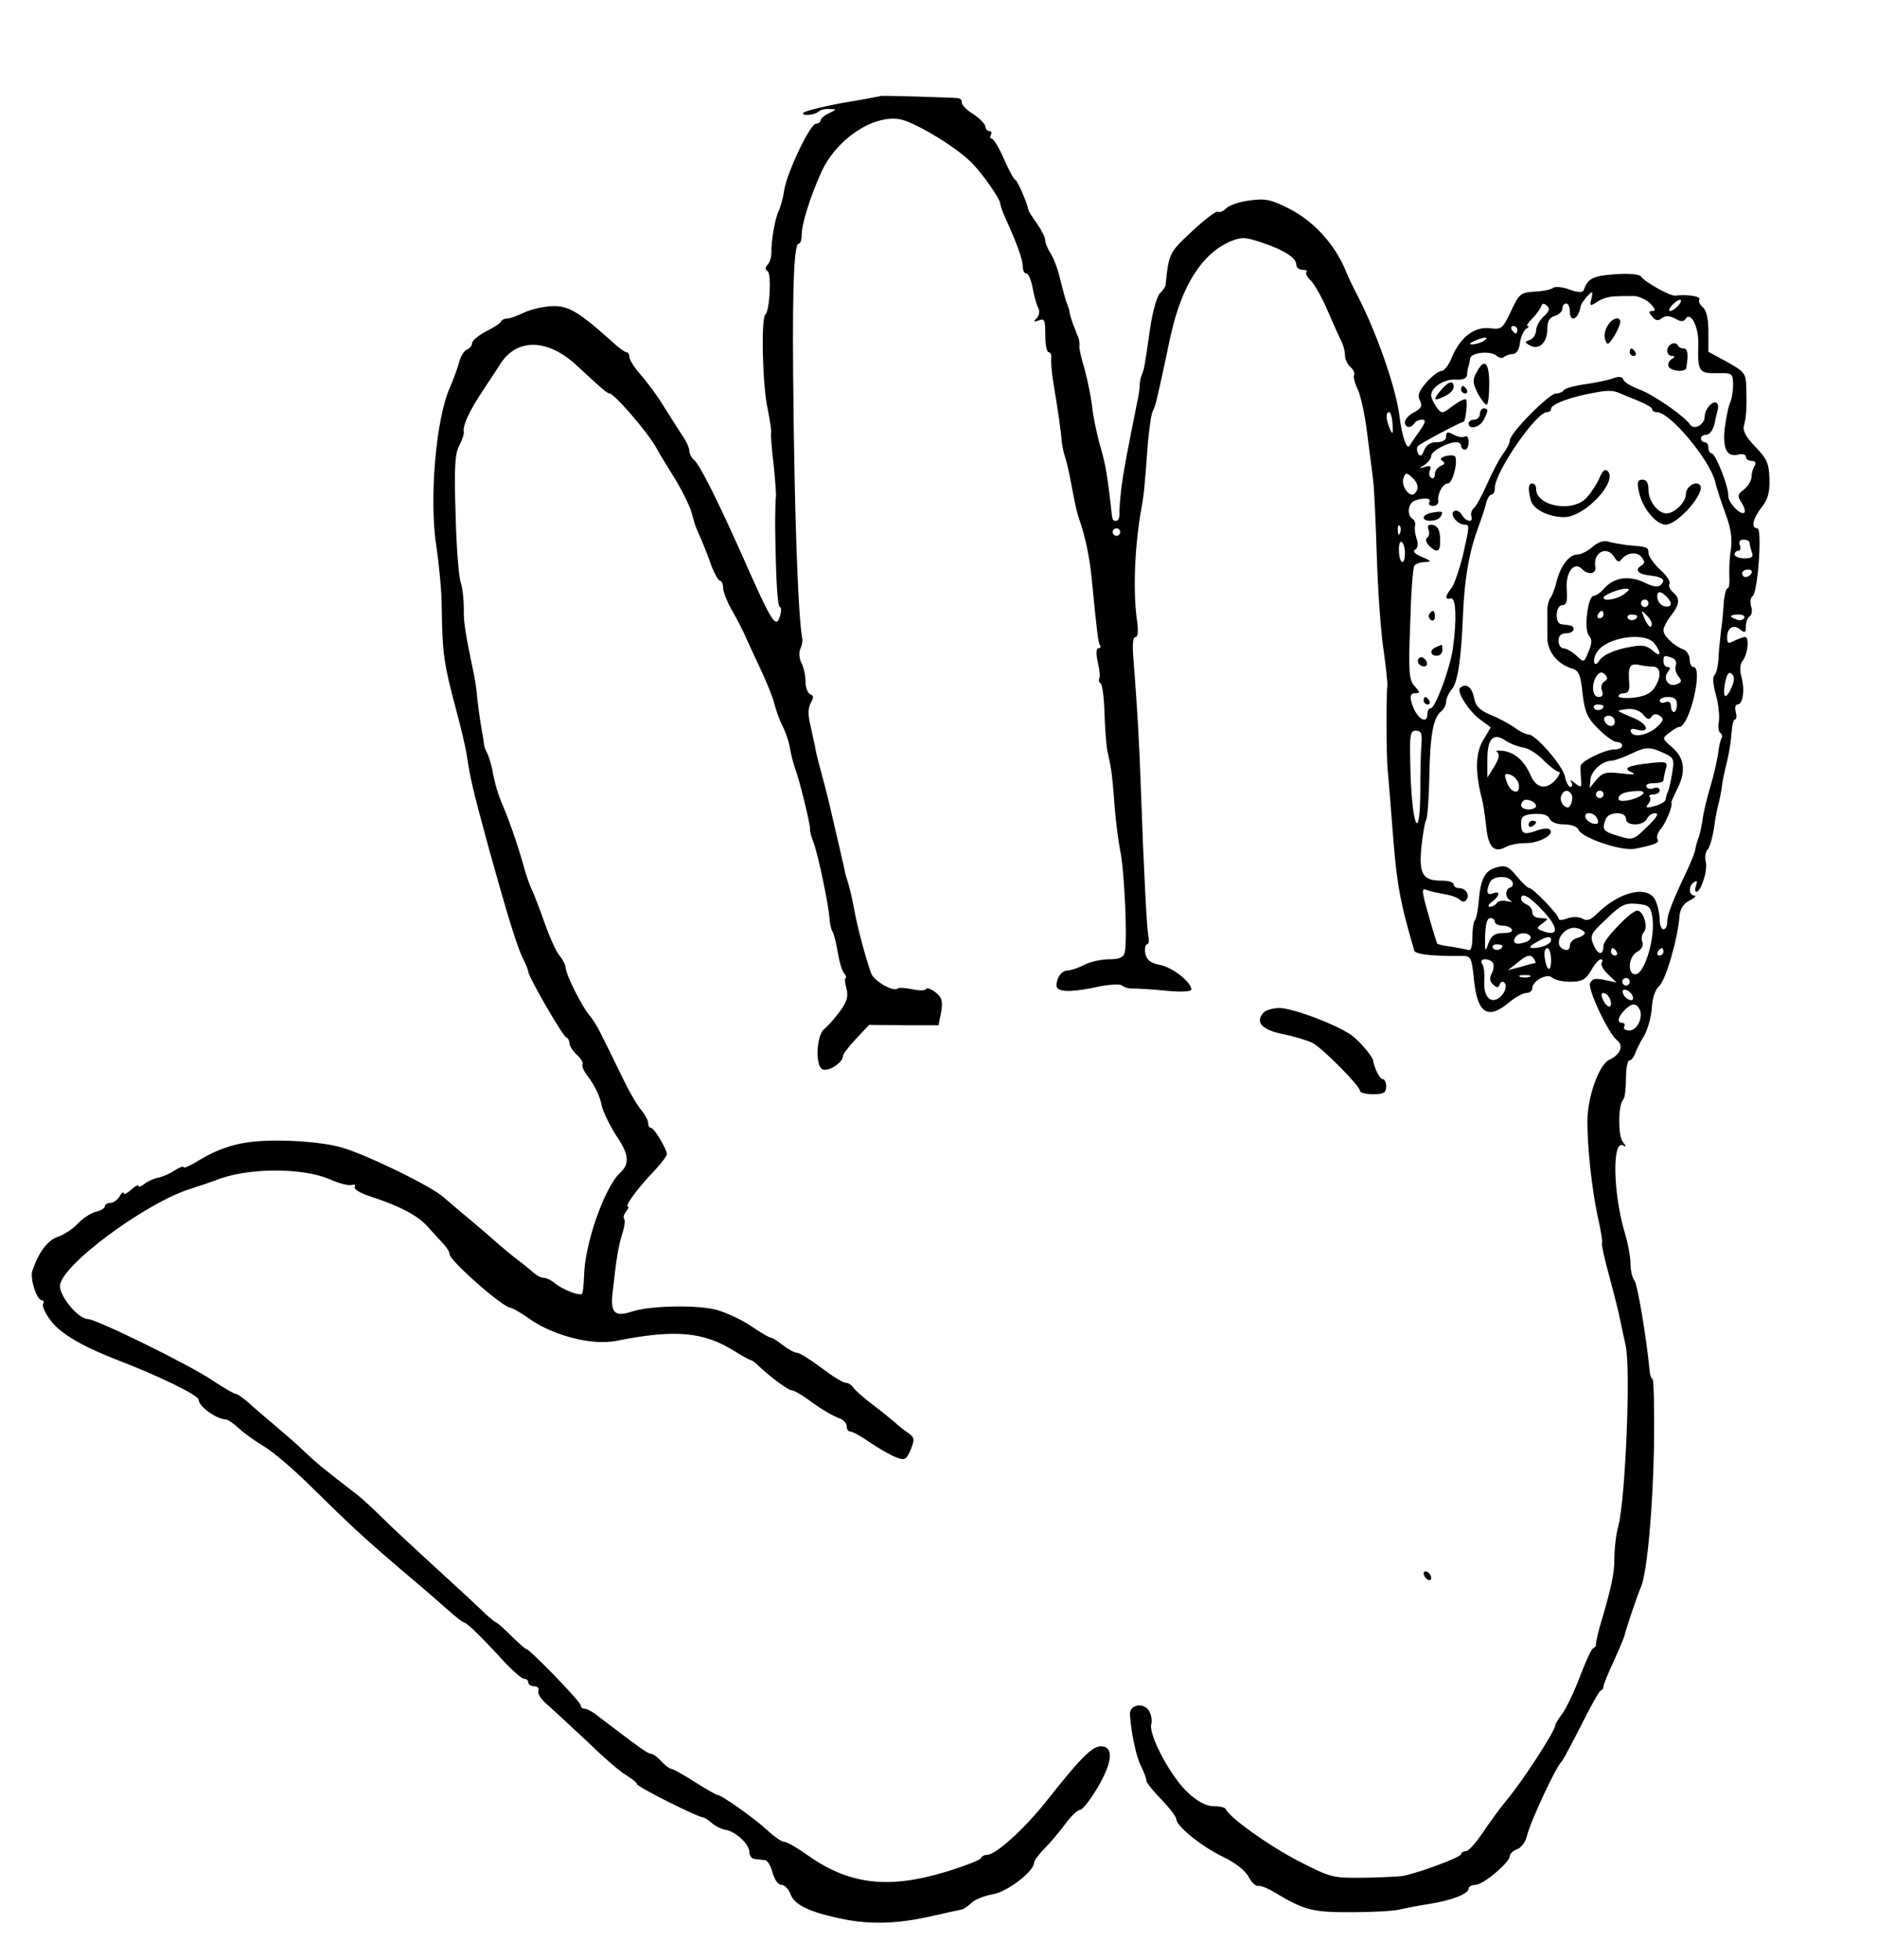 <?xml version="1.0" standalone="no"?>
<!DOCTYPE svg PUBLIC "-//W3C//DTD SVG 20010904//EN"
 "http://www.w3.org/TR/2001/REC-SVG-20010904/DTD/svg10.dtd">
<svg version="1.0" xmlns="http://www.w3.org/2000/svg"
 width="501pt" height="523pt" viewBox="0 0 501 523"
 preserveAspectRatio="xMidYMid meet">
<g transform="translate(0,523) scale(0.1,-0.1)"
fill="#000000" stroke="none">
<path d="M2352 4974 c-4 -1 -51 -10 -105 -19 -54 -10 -100 -22 -103 -26 -6
-10 32 -6 42 4 4 4 17 7 28 6 20 0 20 -1 -1 -11 -13 -6 -23 -15 -23 -20 0 -4
-6 -8 -12 -8 -16 -1 -78 -131 -85 -179 -3 -20 -10 -44 -14 -53 -10 -18 -21
-82 -20 -113 0 -10 -4 -25 -10 -31 -7 -8 -7 -14 0 -18 11 -7 5 -107 -6 -115
-12 -9 -8 -190 6 -252 6 -31 11 -60 9 -65 -1 -5 2 -43 7 -84 4 -41 7 -79 6
-85 -1 -5 -2 -41 -2 -80 2 -143 6 -215 13 -215 3 0 4 -9 1 -20 -11 -41 -20
-28 -103 160 -67 150 -112 239 -127 252 -7 6 -13 17 -13 25 0 7 -8 26 -19 41
-10 15 -32 50 -49 77 -17 28 -45 66 -62 85 -16 18 -30 40 -30 47 0 7 -3 13 -8
13 -4 0 -21 12 -38 28 -90 81 -118 97 -161 95 -24 -1 -57 -9 -74 -17 -18 -9
-38 -16 -45 -16 -7 0 -14 -3 -16 -7 -1 -5 -20 -17 -40 -27 -21 -11 -38 -25
-38 -32 0 -6 -6 -14 -14 -17 -7 -3 -16 -17 -20 -32 -4 -15 -15 -46 -25 -69
-38 -83 -56 -303 -36 -426 7 -47 14 -119 14 -160 2 -127 5 -148 40 -280 11
-41 23 -91 26 -110 12 -76 15 -89 60 -255 48 -173 76 -265 92 -295 7 -14 13
-29 13 -33 0 -13 92 -172 101 -175 5 -2 9 -9 9 -16 0 -7 9 -21 20 -31 11 -10
17 -21 15 -25 -3 -4 3 -18 13 -31 19 -25 33 -53 38 -79 4 -18 23 -57 45 -90
28 -43 29 -67 4 -90 -42 -39 -95 -192 -96 -275 -1 -22 -3 -43 -5 -47 -5 -8
-52 10 -75 29 -8 7 -21 13 -28 13 -7 0 -18 6 -26 13 -7 6 -26 22 -42 34 -16
12 -41 33 -55 45 -14 13 -47 41 -73 63 -27 22 -58 49 -71 60 -32 29 -200 111
-269 132 -37 11 -98 18 -158 19 -104 2 -160 -12 -232 -56 -19 -12 -35 -18 -35
-15 0 4 -11 0 -25 -9 -13 -9 -33 -17 -44 -19 -10 -2 -26 -9 -35 -16 -9 -7 -16
-10 -16 -6 0 5 -9 0 -20 -10 -11 -10 -20 -14 -20 -9 0 5 -5 1 -11 -9 -5 -9
-17 -17 -24 -17 -8 0 -15 -4 -15 -9 0 -5 -11 -12 -25 -15 -14 -4 -35 -18 -47
-31 -12 -13 -35 -29 -52 -35 -29 -9 -53 -42 -70 -92 -6 -21 12 -78 26 -78 5 0
6 -4 3 -10 -3 -5 6 -26 22 -46 24 -32 83 -67 168 -100 118 -45 224 -97 225
-109 0 -18 47 -52 73 -53 5 0 21 -11 35 -24 15 -14 45 -35 67 -48 22 -13 75
-58 117 -99 117 -115 145 -141 243 -225 50 -42 108 -92 129 -111 21 -19 42
-35 45 -35 7 0 49 -41 110 -108 22 -23 44 -42 50 -42 6 0 11 -4 11 -10 0 -5 7
-10 16 -10 9 0 14 -6 11 -13 -3 -7 9 -24 25 -37 16 -14 63 -58 105 -97 41 -40
88 -81 104 -90 16 -10 29 -20 29 -24 0 -7 163 -89 177 -89 3 0 14 -7 23 -15 9
-8 25 -16 36 -18 27 -4 64 -38 64 -59 0 -10 7 -19 15 -19 8 -1 20 -2 27 -3 6
0 16 -16 20 -33 5 -19 15 -33 24 -33 8 0 19 -11 24 -25 10 -27 47 -46 125 -63
77 -18 152 -17 240 2 44 10 85 19 91 20 6 1 18 9 27 18 9 9 35 19 57 23 38 6
110 61 110 84 0 5 12 22 28 38 15 15 40 45 55 65 15 21 33 38 40 38 7 1 28 28
48 62 39 67 42 108 7 108 -23 0 -57 -35 -143 -144 -60 -76 -137 -146 -161
-146 -7 0 -14 -4 -16 -9 -1 -4 -43 -21 -93 -36 -154 -47 -259 -34 -369 44 -28
20 -56 36 -63 36 -7 0 -27 14 -45 31 -35 32 -122 94 -133 94 -3 0 -31 16 -61
35 -30 19 -58 35 -63 35 -4 0 -16 9 -26 20 -10 11 -22 20 -28 20 -8 0 -30 16
-139 99 -14 12 -31 21 -37 21 -6 0 -11 4 -11 9 0 10 -137 151 -146 151 -3 0
-20 16 -40 35 -19 19 -37 35 -39 35 -2 0 -15 10 -28 22 -13 13 -70 66 -127
118 -57 52 -125 115 -150 140 -25 25 -55 52 -65 60 -85 65 -114 89 -141 115
-17 17 -53 48 -79 70 -26 22 -59 50 -73 63 -14 12 -28 22 -32 22 -5 0 -32 16
-61 35 -61 42 -312 165 -335 165 -24 0 -74 59 -74 88 0 53 229 223 350 260 25
8 54 18 65 22 82 34 231 35 305 3 25 -11 51 -18 59 -15 8 2 11 0 8 -5 -4 -6
13 -16 36 -24 81 -26 132 -52 159 -83 15 -17 35 -38 43 -47 8 -9 15 -20 15
-26 0 -17 143 -143 163 -143 4 0 29 -14 54 -32 65 -44 165 -69 229 -56 156 31
233 24 315 -28 21 -13 41 -24 44 -24 3 0 13 -8 23 -18 31 -29 76 -62 85 -62 5
0 23 -10 40 -22 42 -31 69 -46 90 -54 9 -3 17 -13 17 -20 0 -8 4 -14 9 -14 6
0 30 -13 54 -30 24 -16 55 -34 69 -39 23 -9 27 -7 39 21 11 27 10 32 -7 44
-10 7 -26 19 -34 27 -8 7 -35 29 -60 48 -25 19 -49 40 -53 47 -4 6 -13 12 -20
12 -7 0 -36 18 -65 40 -29 22 -58 40 -65 40 -6 0 -23 9 -37 20 -14 11 -28 20
-32 20 -4 0 -28 14 -53 31 -25 17 -68 37 -94 44 -52 13 -176 11 -224 -5 -46
-15 -58 -4 -52 49 10 93 16 127 26 159 6 18 8 36 5 39 -3 4 -1 12 5 20 6 7 8
13 5 13 -10 0 25 48 68 93 20 21 36 42 36 47 0 13 -34 70 -42 70 -5 0 -8 6 -8
13 0 7 -8 22 -17 33 -10 11 -31 46 -47 79 -16 33 -34 69 -39 80 -6 11 -17 34
-25 50 -8 17 -22 38 -30 47 -19 23 -62 108 -62 125 0 7 -7 21 -16 32 -9 10
-27 50 -40 87 -13 38 -29 78 -34 89 -6 11 -17 43 -24 70 -15 53 -41 127 -56
160 -10 24 -20 55 -26 91 -3 15 -9 34 -13 43 -5 9 -9 19 -9 24 0 4 -4 26 -8
50 -4 23 -8 56 -10 72 -1 17 -5 44 -8 60 -24 115 -29 145 -28 180 0 22 -3 54
-8 70 -6 17 -12 99 -14 184 -4 122 -2 160 10 182 8 16 13 32 12 36 -4 16 15
57 51 111 20 30 41 62 46 70 44 70 126 69 204 -3 71 -66 82 -75 88 -75 12 0
98 -99 123 -142 8 -15 31 -53 51 -85 20 -32 39 -72 44 -88 5 -17 9 -32 10 -35
1 -3 8 -21 17 -40 8 -19 21 -52 28 -73 8 -20 18 -37 22 -37 4 0 8 -8 8 -18 0
-11 11 -39 25 -63 14 -24 27 -51 31 -59 3 -8 21 -46 39 -85 18 -38 37 -83 41
-100 4 -16 13 -43 21 -59 8 -15 17 -40 20 -55 6 -33 9 -42 15 -61 12 -31 42
-155 40 -162 -1 -4 3 -20 9 -35 12 -31 40 -164 43 -203 1 -14 4 -30 8 -36 4
-6 10 -31 14 -55 4 -24 11 -50 17 -56 5 -7 7 -13 4 -13 -3 0 -2 -12 2 -27 6
-22 2 -36 -18 -63 -14 -19 -33 -40 -41 -46 -21 -17 -25 -100 -4 -108 17 -6 54
19 54 36 0 5 16 26 35 46 l35 37 92 -1 93 0 7 35 c5 30 2 39 -15 53 -12 9 -23
13 -25 9 -2 -5 -18 -5 -37 -1 -19 4 -36 5 -39 2 -11 -10 -64 20 -71 41 -17 49
-37 125 -45 170 -5 26 -12 58 -16 70 -4 12 -9 29 -10 37 -3 13 -13 58 -44 190
-5 19 -14 55 -21 80 -7 25 -13 52 -14 60 -2 8 -7 33 -12 55 -7 28 -6 46 1 59
8 14 8 20 -1 23 -7 3 -13 18 -13 34 0 17 -5 39 -11 50 -6 12 -7 28 -3 37 4 9
6 20 6 24 -12 58 -22 346 -25 713 -2 240 3 345 15 345 5 0 8 11 8 25 0 28 23
101 52 165 39 87 136 153 208 142 36 -5 146 -70 190 -113 28 -26 80 -100 80
-113 0 -4 6 -22 14 -39 30 -66 46 -110 46 -128 0 -11 4 -19 10 -19 5 0 12 -17
16 -37 4 -21 10 -45 15 -54 5 -10 3 -21 -4 -28 -9 -10 -8 -11 6 -6 15 6 17 1
17 -39 0 -25 4 -46 9 -46 5 0 8 -7 7 -16 -1 -9 1 -40 6 -68 11 -66 20 -125 22
-156 2 -14 6 -32 9 -40 3 -8 11 -42 17 -75 12 -63 14 -71 22 -95 14 -39 27
-100 32 -155 14 -142 17 -169 22 -177 3 -4 1 -8 -4 -8 -6 0 -7 -14 -2 -37 5
-20 7 -40 4 -44 -2 -4 -1 -10 4 -13 4 -2 9 -38 10 -78 1 -40 5 -84 7 -98 3
-14 8 -36 10 -50 3 -14 7 -59 10 -100 3 -41 10 -95 15 -120 11 -49 20 -243 12
-272 -3 -13 -14 -18 -42 -18 -21 0 -51 -7 -66 -15 -16 -8 -36 -15 -45 -15 -15
0 -29 -19 -29 -40 0 -17 33 -19 98 -6 39 9 71 11 77 6 6 -5 20 -9 30 -8 11 0
50 -2 88 -6 41 -4 67 -2 67 3 0 20 -51 60 -84 66 -26 5 -35 13 -39 31 -2 13 0
24 5 24 4 0 6 10 3 23 -4 22 -12 169 -20 397 -4 119 -10 217 -19 333 -4 44 -3
67 5 67 6 0 8 15 4 43 -11 76 -7 194 11 297 7 36 9 56 18 179 4 40 9 78 13 84
6 10 10 25 33 132 6 28 12 59 15 70 29 133 84 219 160 251 29 12 40 11 82 -3
60 -20 93 -41 93 -59 0 -8 7 -14 17 -14 9 0 14 -3 10 -6 -3 -4 2 -14 12 -23 9
-9 30 -45 45 -81 16 -36 32 -73 37 -82 5 -10 9 -26 9 -37 0 -10 7 -24 15 -31
8 -7 12 -16 9 -21 -2 -5 2 -21 9 -36 8 -15 20 -68 26 -118 6 -49 14 -106 16
-126 3 -20 7 -112 10 -205 3 -93 11 -205 18 -249 6 -44 11 -87 10 -95 -3 -26
-3 -184 1 -225 2 -22 9 -105 15 -185 10 -123 19 -171 56 -297 3 -10 49 -15
126 -14 25 0 27 -3 33 -61 9 -93 37 -111 94 -63 17 14 37 25 46 25 9 0 16 6
16 13 0 19 40 41 53 28 6 -6 28 -11 48 -11 31 0 41 5 56 30 9 17 21 30 26 30
4 0 6 -4 2 -9 -3 -6 5 -20 17 -31 l23 -22 -33 7 c-24 5 -33 3 -38 -9 -6 -17
49 -134 72 -152 19 -15 9 -38 -20 -52 -28 -12 -59 -100 -59 -165 0 -72 12
-179 27 -251 9 -38 14 -71 12 -74 -2 -2 7 -43 20 -90 13 -48 26 -100 29 -117
3 -16 10 -46 14 -65 14 -58 0 -404 -19 -481 -7 -24 -11 -64 -11 -89 0 -41 -8
-77 -40 -185 -6 -22 -10 -42 -9 -44 1 -2 -2 -7 -8 -10 -5 -3 -21 -38 -36 -78
-15 -40 -36 -82 -45 -95 -10 -13 -19 -27 -20 -33 -1 -16 -89 -151 -128 -197
-19 -23 -49 -64 -66 -90 -18 -26 -37 -48 -44 -48 -7 0 -13 -4 -13 -8 0 -8
-110 -49 -154 -58 -11 -2 -59 -4 -106 -5 -83 -1 -87 0 -175 45 -79 41 -184
116 -193 138 -2 5 -17 8 -33 8 -19 0 -42 12 -67 35 -45 40 -107 155 -99 184 3
11 -1 28 -7 37 -16 22 -51 14 -50 -11 3 -47 16 -112 30 -139 8 -16 14 -33 14
-38 0 -5 18 -28 40 -50 22 -23 40 -47 40 -53 0 -18 66 -72 124 -100 34 -16 61
-38 69 -54 7 -14 19 -25 25 -24 6 2 26 -6 44 -17 80 -48 101 -53 203 -53 55 0
114 3 130 7 17 4 53 11 80 15 61 10 105 27 105 41 0 5 8 10 18 10 21 0 92 60
92 77 0 6 9 14 19 18 10 3 22 18 26 33 9 40 79 189 94 202 3 3 26 46 51 95 25
50 48 91 52 93 5 2 8 7 8 12 0 4 12 34 27 66 15 33 28 64 29 69 3 15 34 107
44 130 17 40 32 213 35 382 1 95 -1 173 -4 173 -3 0 -7 10 -8 23 -8 85 -32
228 -40 239 -6 7 -11 28 -11 46 0 18 -7 56 -16 85 -31 107 -33 248 -3 230 8
-5 8 -2 -1 9 -14 17 -13 101 1 114 4 4 7 29 7 56 0 26 4 48 9 48 5 0 11 8 15
17 3 10 14 32 24 48 10 17 19 50 21 74 1 27 9 50 20 60 17 15 50 127 54 188 2
18 11 32 27 40 14 7 19 13 13 13 -16 0 -17 26 -1 36 8 5 9 2 5 -9 -3 -10 -3
-17 1 -17 12 0 31 58 25 80 -3 11 -1 26 5 33 6 6 13 32 17 57 3 25 9 54 12 65
3 11 7 31 9 45 1 14 8 45 14 69 6 24 11 59 12 77 1 19 5 34 9 34 4 0 5 9 2 20
-3 11 -1 20 5 20 14 0 20 39 10 74 -5 18 -3 35 3 42 14 17 19 64 7 64 -5 0
-18 -5 -29 -10 -16 -9 -19 -7 -19 9 0 26 17 36 35 21 12 -10 15 -9 15 8 0 12
5 24 10 27 6 4 8 16 4 27 -3 11 -2 23 4 27 14 9 26 181 13 181 -18 0 -13 25
11 56 17 21 22 40 21 76 -1 41 -7 54 -38 86 -26 27 -34 43 -30 57 6 21 8 46 6
106 -1 32 -6 38 -51 63 l-50 27 0 53 c0 35 -5 58 -15 66 -8 7 -12 16 -9 21 5
8 -33 14 -64 10 -14 -2 -83 37 -93 52 -4 5 -35 8 -69 5 -58 -4 -72 -11 -83
-43 -3 -6 -16 -6 -37 2 -18 7 -38 9 -44 5 -6 -5 -26 -9 -45 -10 -44 -3 -45 -4
-70 -57 -20 -42 -24 -45 -54 -41 -41 5 -79 -24 -101 -76 -8 -21 -21 -38 -28
-38 -8 0 -26 -14 -41 -31 -20 -23 -24 -35 -17 -48 7 -14 4 -21 -15 -31 -14 -7
-25 -19 -25 -27 0 -15 16 -17 25 -3 3 6 13 10 21 10 11 0 9 -8 -8 -32 -13 -18
-24 -35 -26 -38 -7 -11 -20 26 -26 76 -9 76 -60 223 -112 324 -13 25 -28 56
-33 70 -30 70 -85 130 -150 163 -47 24 -64 28 -105 22 -27 -3 -55 -13 -63 -21
-8 -8 -18 -12 -23 -9 -4 2 -35 -21 -69 -53 -61 -57 -61 -58 -70 -144 -1 -4 -7
-13 -15 -21 -8 -8 -20 -50 -26 -93 -16 -111 -16 -107 -22 -124 -4 -8 -6 -22
-6 -30 0 -8 -3 -28 -7 -45 -29 -145 -36 -182 -42 -228 -3 -28 -6 -60 -5 -69 0
-10 -3 -18 -9 -18 -10 0 -10 1 -14 40 -9 81 -15 116 -30 165 -8 31 -18 76 -20
101 -3 25 -12 69 -20 99 -9 29 -15 57 -14 61 1 5 0 16 -3 24 -4 8 -9 24 -14
35 -4 11 -8 25 -9 30 0 6 -4 17 -7 25 -4 8 -11 37 -18 64 -6 27 -18 58 -26 70
-7 11 -14 27 -14 34 0 8 -10 28 -22 45 -13 18 -23 34 -23 37 -2 15 -30 80 -35
80 -3 0 -17 25 -30 55 -13 30 -28 55 -33 55 -4 0 -5 5 -2 10 3 6 1 10 -4 10
-6 0 -11 6 -11 13 -1 6 -15 21 -33 33 -18 11 -31 25 -30 31 1 5 -3 10 -10 11
-19 2 -196 7 -205 6z m1895 -544 c-4 -17 -3 -18 17 -5 11 8 32 14 46 14 14 1
36 1 50 1 13 0 34 -9 45 -20 13 -14 15 -20 6 -20 -11 0 -11 -3 -1 -15 9 -11
16 -12 26 -4 9 7 19 7 35 -1 15 -9 23 -9 28 -1 14 22 36 -23 34 -69 -2 -71 2
-77 50 -76 40 1 42 0 43 -29 0 -16 -3 -37 -7 -47 -5 -9 -11 -39 -15 -67 -7
-58 5 -82 36 -74 11 3 20 0 20 -6 0 -6 7 -11 16 -11 9 0 12 -5 8 -12 -5 -7 -9
-21 -9 -32 -1 -10 -10 -25 -21 -33 -16 -12 -17 -16 -6 -34 8 -12 11 -23 8 -27
-10 -9 -45 29 -43 46 1 23 -34 112 -44 112 -5 0 -9 7 -9 15 0 8 -4 15 -10 15
-5 0 -10 5 -10 10 0 6 7 10 15 10 8 0 17 12 21 28 3 15 7 32 9 39 2 6 1 14 -2
17 -10 10 -33 -15 -33 -36 0 -21 -28 -37 -39 -21 -13 21 -99 81 -136 94 -21 8
-40 19 -42 26 -3 8 -12 9 -26 4 -12 -5 -46 -12 -74 -16 -29 -4 -55 -11 -59
-16 -3 -5 -12 -9 -21 -9 -18 0 -123 -106 -123 -125 0 -7 -8 -23 -18 -36 -10
-13 -29 -49 -42 -79 -13 -30 -29 -59 -35 -65 -7 -5 -10 -16 -8 -22 7 -19 -14
-16 -25 3 -5 9 -14 14 -21 10 -13 -8 9 -36 28 -36 14 0 14 -2 -5 -85 -10 -38
-23 -77 -31 -86 -16 -20 -17 -30 0 -26 13 2 16 -54 5 -133 -7 -52 -47 -160
-59 -160 -5 0 -9 -7 -9 -15 0 -33 -33 -9 -43 33 -4 16 -1 22 10 22 14 0 14 2
-1 19 -15 16 -17 37 -12 164 2 80 7 151 11 157 3 5 16 10 28 10 19 1 18 3 -8
14 -19 8 -25 15 -18 19 8 5 9 16 4 30 -4 12 -6 27 -4 34 2 6 -1 14 -6 18 -17
10 -13 42 5 49 24 9 46 7 39 -4 -3 -5 1 -10 10 -10 9 0 15 6 14 13 -3 19 12
47 26 47 12 0 27 57 19 72 -2 3 -13 4 -25 1 -13 -4 -17 -8 -9 -13 8 -5 7 -9
-4 -13 -9 -4 -16 -14 -16 -22 0 -9 -4 -14 -10 -10 -5 3 -7 12 -3 20 4 11 0 14
-13 9 -18 -5 -18 -5 -1 6 9 6 17 16 17 23 0 13 44 37 67 37 7 0 13 -4 13 -10
0 -5 5 -10 10 -10 6 0 10 9 10 21 0 11 -4 17 -10 14 -5 -3 -19 -1 -30 5 -16 9
-20 8 -20 -5 0 -9 -9 -15 -25 -15 -17 0 -28 -7 -34 -22 -5 -14 -10 -17 -15
-10 -4 7 -5 16 -2 21 4 6 103 59 123 66 5 2 11 54 6 59 -3 3 -19 -5 -35 -17
-29 -22 -30 -22 -44 -3 -8 11 -14 25 -14 31 0 22 36 44 65 42 20 -1 30 3 31
13 0 8 2 18 4 23 1 4 3 13 4 20 1 16 53 22 70 8 7 -6 16 -8 20 -4 4 4 15 8 23
8 10 0 18 11 20 30 2 16 10 33 16 37 7 4 9 8 5 8 -5 0 0 8 11 19 10 10 21 25
24 32 3 10 8 11 16 3 9 -8 6 -15 -9 -29 -11 -10 -20 -27 -20 -37 0 -10 -7 -21
-16 -25 -15 -5 -15 -7 0 -15 24 -13 46 8 46 44 0 21 6 31 20 35 11 3 20 12 20
19 0 8 5 14 10 14 6 0 10 -9 10 -20 0 -33 24 -22 29 13 1 8 24 36 30 37 2 0 1
-9 -2 -20z m233 -15 c-7 -8 -17 -15 -22 -15 -11 0 14 29 26 30 5 0 3 -7 -4
-15z m-430 -65 c0 -5 -2 -10 -4 -10 -3 0 -8 5 -11 10 -3 6 -1 10 4 10 6 0 11
-4 11 -10z m-90 -30 c-8 -5 -22 -9 -30 -9 -10 0 -8 3 5 9 27 12 43 12 25 0z
m365 -140 c11 -5 35 -14 53 -22 17 -7 32 -16 32 -20 0 -5 6 -8 13 -8 35 -1
139 -125 155 -185 5 -22 19 -62 29 -90 13 -34 17 -63 13 -92 -4 -23 -5 -56 -4
-73 1 -16 -1 -30 -5 -30 -4 0 -8 -17 -10 -37 -1 -21 -4 -54 -7 -73 -2 -19 -6
-53 -7 -75 -1 -22 -6 -43 -11 -47 -5 -3 -4 -25 4 -52 7 -25 10 -57 8 -71 -3
-14 -1 -28 4 -31 4 -3 6 -9 3 -14 -3 -4 -7 -23 -9 -41 -3 -19 -12 -59 -21 -89
-9 -30 -19 -71 -21 -90 -3 -19 -8 -42 -12 -50 -3 -8 -6 -20 -7 -26 0 -6 -10
-31 -21 -55 -40 -84 -54 -120 -54 -139 0 -11 -4 -20 -10 -20 -5 0 -10 11 -10
24 0 14 -4 36 -10 50 -17 45 -94 30 -157 -32 -17 -17 -27 -21 -40 -13 -10 5
-26 5 -40 0 -13 -5 -23 -5 -23 0 0 10 -68 81 -78 81 -4 0 -19 14 -33 31 -21
26 -31 31 -52 25 -33 -8 -45 -30 -50 -90 -2 -26 -7 -49 -11 -53 -3 -3 -6 -23
-6 -44 0 -26 -4 -37 -12 -34 -7 2 -28 6 -46 9 -19 2 -35 6 -36 8 -1 2 -12 36
-23 76 -19 66 -19 73 -5 67 10 -4 30 -8 46 -11 15 -2 34 -8 41 -14 9 -8 15 -8
20 0 8 13 -3 30 -21 30 -8 0 -14 5 -14 10 0 6 -15 10 -34 10 -49 0 -59 18 -52
91 4 34 9 66 13 72 3 6 7 56 8 111 2 112 10 160 31 177 8 6 14 18 14 27 0 8 7
23 14 31 17 19 26 79 31 201 4 96 16 165 40 231 9 24 19 54 22 67 3 12 9 22
14 22 5 0 9 8 9 18 0 42 110 202 139 202 6 0 11 4 11 9 0 11 42 28 95 39 55
11 67 12 90 2z m-608 -82 c2 -27 0 -29 -7 -13 -11 26 -12 45 -2 45 4 0 8 -15
9 -32z m66 -174 c-3 -8 -9 -14 -13 -14 -15 0 -30 28 -24 44 6 16 8 16 25 0 10
-9 15 -22 12 -30z m-46 -116 c-3 -8 -6 -5 -6 6 -1 11 2 17 5 13 3 -3 4 -12 1
-19z m-747 2 c0 -5 -4 -10 -10 -10 -5 0 -10 5 -10 10 0 6 5 10 10 10 6 0 10
-4 10 -10z m760 -56 c0 -35 -15 -30 -16 6 -1 16 3 27 7 24 5 -3 9 -16 9 -30z
m920 27 c0 -5 3 -16 6 -25 5 -12 0 -16 -20 -16 -14 0 -26 5 -26 10 0 6 4 10
10 10 5 0 7 7 4 15 -4 9 0 15 10 15 9 0 16 -4 16 -9z m5 -81 c-3 -5 -10 -10
-16 -10 -5 0 -9 5 -9 10 0 6 7 10 16 10 8 0 12 -4 9 -10z m-20 -120 c-3 -5
-12 -7 -20 -3 -21 7 -19 13 6 13 11 0 18 -4 14 -10z m-34 -186 c-6 -15 -14
-24 -17 -21 -3 3 -3 20 1 37 5 23 10 29 18 21 7 -7 7 -18 -2 -37z m-827 -151
c-2 -21 -3 -78 -3 -128 -1 -132 -21 -95 -26 48 -3 107 -2 117 14 117 15 0 17
-7 15 -37z m242 -365 c4 -6 2 -14 -4 -16 -16 -5 -15 -29 1 -36 6 -3 2 -3 -10
-1 -12 3 -24 1 -28 -5 -3 -5 -12 -10 -18 -10 -7 0 -4 7 6 14 21 16 22 30 2 22
-16 -6 -19 3 -9 28 7 19 49 21 60 4z m79 -75 c47 -49 47 -75 1 -57 -15 6 -15
8 1 20 17 12 17 13 -4 14 -14 0 -23 6 -23 15 0 9 -7 18 -15 21 -8 4 -15 10
-15 15 0 19 21 8 55 -28z m295 -18 c10 -53 -20 -155 -45 -155 -22 0 -19 47 5
60 11 6 17 16 14 25 -4 9 -2 21 4 28 12 14 -2 57 -18 57 -16 0 -90 -77 -90
-93 0 -27 -14 -27 -26 0 -11 26 -9 31 34 71 38 37 50 43 81 40 31 -3 37 -7 41
-33z m-420 -15 c0 -5 9 -10 19 -10 11 0 23 -4 26 -10 4 -6 -6 -10 -22 -10 -23
0 -32 -6 -40 -27 -9 -26 -10 -24 -9 19 1 31 5 48 14 48 6 0 12 -4 12 -10z
m240 -30 c0 -4 -9 -10 -20 -13 -11 -3 -20 -12 -20 -21 0 -10 -6 -13 -15 -10
-34 13 -1 66 35 57 11 -3 20 -9 20 -13z m-145 -9 c3 -5 -4 -13 -16 -16 -23 -8
-34 -1 -24 14 8 13 32 14 40 2z m55 -10 c0 -10 -25 -21 -48 -21 -12 1 -10 5 8
15 29 17 40 18 40 6z m-130 -15 c0 -11 -19 -15 -25 -6 -3 5 1 10 9 10 9 0 16
-2 16 -4z m130 -38 c0 -35 -12 -30 -17 7 -2 14 1 25 7 25 5 0 10 -14 10 -32z
m175 22 c3 -5 1 -10 -4 -10 -6 0 -11 5 -11 10 0 6 2 10 4 10 3 0 8 -4 11 -10z
m125 0 c0 -5 -5 -10 -11 -10 -5 0 -7 5 -4 10 3 6 8 10 11 10 2 0 4 -4 4 -10z
m-345 -20 c3 -5 5 -10 3 -10 -2 0 -19 -4 -38 -10 l-35 -9 24 19 c26 22 37 25
46 10z m-110 -10 c3 -5 2 -18 -3 -27 -7 -12 -6 -22 3 -30 11 -10 14 -10 18 0
2 7 8 9 12 5 11 -10 -2 -37 -21 -45 -21 -8 -35 14 -32 52 1 17 -1 36 -6 43 -4
7 -2 12 8 12 8 0 18 -4 21 -10z m98 -37 c-7 -2 -19 -2 -25 0 -7 3 -2 5 12 5
14 0 19 -2 13 -5z m267 -13 c0 -5 -4 -10 -10 -10 -5 0 -10 5 -10 10 0 6 5 10
10 10 6 0 10 -4 10 -10z m8 -39 c3 -8 -1 -12 -9 -9 -7 2 -15 10 -17 17 -3 8 1
12 9 9 7 -2 15 -10 17 -17z m-61 -6 c9 -25 -4 -29 -17 -6 -7 15 -7 21 0 21 6
0 13 -7 17 -15z m78 -26 c13 -20 -4 -59 -26 -59 -11 0 -17 5 -14 10 3 6 1 10
-4 10 -16 0 -13 16 5 34 18 19 30 20 39 5z"/>
<path d="M4290 4359 c-7 -11 -9 -28 -5 -37 5 -13 7 -13 19 4 7 10 16 27 19 37
9 25 -20 22 -33 -4z"/>
<path d="M4463 4313 c-7 -3 -13 -11 -13 -19 0 -8 6 -14 13 -14 9 0 8 -3 -2 -9
-7 -5 -10 -14 -7 -20 8 -12 45 -15 47 -3 6 36 4 52 -7 52 -7 0 -14 4 -16 9 -1
4 -9 6 -15 4z"/>
<path d="M4350 4290 c0 -5 5 -10 11 -10 5 0 7 5 4 10 -3 6 -8 10 -11 10 -2 0
-4 -4 -4 -10z"/>
<path d="M3941 4236 c-11 -19 -10 -29 3 -55 9 -17 20 -31 24 -31 4 0 7 25 7
55 0 59 -13 71 -34 31z"/>
<path d="M3847 4190 c-23 -27 -21 -32 8 -18 14 6 25 17 25 25 0 19 -13 16 -33
-7z"/>
<path d="M3900 4190 c0 -5 5 -10 11 -10 5 0 7 5 4 10 -3 6 -8 10 -11 10 -2 0
-4 -4 -4 -10z"/>
<path d="M3950 4125 c0 -8 -7 -15 -15 -15 -8 0 -15 -4 -15 -10 0 -18 29 -11
40 9 13 25 13 31 0 31 -5 0 -10 -7 -10 -15z"/>
<path d="M3823 3862 c-13 -2 -23 -8 -23 -13 0 -13 37 -11 45 2 9 14 5 16 -22
11z"/>
<path d="M3813 3816 c3 -8 2 -18 -4 -21 -5 -4 -3 -12 5 -21 23 -22 31 -17 30
18 -1 23 -6 34 -19 37 -13 2 -16 -1 -12 -13z"/>
<path d="M3815 3591 c-3 -5 -1 -12 5 -16 5 -3 10 1 10 9 0 18 -6 21 -15 7z"/>
<path d="M3833 3503 c-18 -7 -16 -23 2 -23 8 0 15 7 15 15 0 8 -1 15 -2 14 -2
0 -9 -3 -15 -6z"/>
<path d="M3786 3472 c-3 -6 -1 -14 5 -17 15 -10 25 3 12 16 -7 7 -13 7 -17 1z"/>
<path d="M3800 3360 c0 -5 5 -10 11 -10 5 0 7 5 4 10 -3 6 -8 10 -11 10 -2 0
-4 -4 -4 -10z"/>
<path d="M4269 3954 c-7 -16 -22 -39 -33 -51 -36 -42 -136 -25 -136 23 0 8 -4
14 -10 14 -11 0 -12 -15 -4 -45 6 -24 47 -45 89 -45 55 0 144 95 116 123 -7 7
-14 0 -22 -19z"/>
<path d="M4374 3920 c8 -44 46 -90 72 -90 33 0 109 88 91 106 -11 12 -37 -5
-37 -24 0 -22 -30 -52 -52 -52 -23 0 -48 33 -48 63 0 18 -5 27 -16 27 -13 0
-15 -7 -10 -30z"/>
<path d="M4251 3771 c-13 -12 -32 -21 -42 -21 -21 0 -45 -32 -55 -75 -4 -16
-11 -35 -16 -41 -5 -7 -9 -25 -8 -40 0 -16 0 -45 0 -65 0 -37 26 -71 66 -83
18 -5 23 -17 28 -66 6 -51 13 -66 42 -95 19 -19 41 -35 49 -35 8 0 15 -4 15
-10 0 -5 -9 -10 -20 -10 -26 0 -90 -31 -91 -44 -1 -6 0 -22 1 -36 2 -22 0 -23
-16 -10 -11 9 -15 10 -10 3 4 -7 3 -13 -2 -13 -5 0 -12 12 -15 28 -6 29 -78
112 -97 112 -7 0 -24 8 -38 19 -15 10 -44 26 -65 34 -28 12 -39 23 -43 47 -6
28 -22 38 -37 24 -10 -10 25 -64 55 -85 l27 -20 -20 -34 c-21 -34 -22 -85 -4
-155 4 -14 9 -48 12 -77 6 -55 21 -70 53 -53 10 6 34 10 52 10 37 0 78 23 65
36 -4 5 -21 3 -37 -3 -33 -12 -40 -8 -40 21 0 17 7 22 35 24 24 1 37 -3 41
-13 4 -9 19 -15 39 -15 19 0 35 -6 38 -14 9 -22 115 -58 151 -51 55 11 66 16
60 26 -3 6 1 18 9 27 13 15 33 63 28 70 -1 1 6 16 14 33 26 49 22 85 -11 114
-28 24 -28 25 -9 39 11 9 23 16 27 16 28 1 65 160 38 160 -5 0 -10 9 -10 20 0
11 -8 24 -17 27 -26 10 -53 36 -53 51 0 8 9 25 20 39 24 31 25 46 5 63 -8 7
-12 17 -9 22 4 5 -8 23 -25 38 -17 16 -31 36 -31 44 0 16 -3 17 -55 21 -16 2
-39 6 -50 9 -14 5 -28 0 -44 -13z m58 -28 c7 -12 13 -14 18 -7 14 19 41 23 54
8 10 -13 10 -17 -1 -24 -18 -11 -7 -23 26 -26 32 -4 41 -11 27 -25 -7 -7 -21
-5 -45 7 -41 19 -80 13 -106 -16 -9 -11 -22 -20 -28 -20 -16 0 -27 -90 -13
-106 9 -10 8 -22 -1 -43 -12 -30 -12 -30 -33 -10 -11 10 -27 19 -34 19 -7 0
-13 9 -13 20 0 13 7 20 20 20 11 0 20 5 20 10 0 10 -3 11 -32 14 -19 2 -16 51
2 51 11 0 14 10 12 41 -4 46 19 77 40 56 18 -18 40 -14 36 6 -6 39 32 57 51
25z m27 -98 c-19 -14 -56 -21 -56 -10 0 7 41 24 60 24 11 0 10 -3 -4 -14z
m112 -7 c17 -17 15 -30 -5 -26 -9 2 -17 11 -19 21 -3 20 7 22 24 5z m-48 -18
c0 -5 -4 -10 -10 -10 -5 0 -10 5 -10 10 0 6 5 10 10 10 6 0 10 -4 10 -10z
m-120 -30 c0 -5 -5 -10 -11 -10 -5 0 -7 5 -4 10 3 6 8 10 11 10 2 0 4 -4 4
-10z m128 -30 c-2 -7 -10 1 -17 16 -12 27 -11 28 4 12 10 -9 16 -21 13 -28z
m-38 26 c0 -11 -19 -15 -25 -6 -3 5 1 10 9 10 9 0 16 -2 16 -4z m46 -73 c20
-27 17 -39 -5 -19 -15 13 -28 16 -57 10 -44 -7 -76 -22 -86 -38 -13 -20 -19 2
-6 23 25 41 129 56 154 24z m48 -39 c8 -3 12 -12 9 -20 -3 -8 0 -21 7 -29 10
-12 9 -16 -5 -21 -21 -9 -38 15 -23 33 7 9 7 13 -1 13 -6 0 -11 7 -11 15 0 17
2 17 24 9z m-51 -23 c21 -1 22 -29 2 -58 -10 -14 -28 -22 -55 -25 -22 -2 -40
0 -40 4 0 5 7 8 15 8 10 0 15 8 14 23 -4 47 0 57 24 53 12 -3 30 -5 40 -5z
m-131 -40 c-7 -4 -10 -15 -6 -24 4 -11 1 -17 -9 -17 -18 0 -20 37 -4 58 7 9
13 10 21 2 8 -8 7 -13 -2 -19z m194 -61 c0 -11 -4 -20 -8 -20 -4 0 -8 7 -8 16
0 10 -6 14 -15 10 -8 -3 -15 -1 -15 4 0 6 10 10 23 10 16 0 23 -6 23 -20z
m-196 -4 c0 -11 -19 -15 -25 -6 -3 5 1 10 9 10 9 0 16 -2 16 -4z m106 -23 c10
-13 16 -15 22 -6 5 8 13 9 22 3 12 -8 11 -12 -6 -29 -25 -23 -65 -31 -71 -14
-3 7 3 10 15 6 38 -10 31 15 -8 31 -22 9 -40 17 -40 19 0 1 12 4 26 5 16 1 32
-5 40 -15z m-76 -19 c0 -17 -22 -14 -28 4 -2 7 3 12 12 12 9 0 16 -7 16 -16z
m-244 -69 c12 -1 37 -16 54 -34 17 -17 36 -31 41 -31 5 0 1 -9 -8 -20 -24 -28
-51 -25 -66 8 -18 41 -41 62 -73 68 -16 2 -24 1 -18 -3 8 -6 5 -17 -7 -38
l-19 -30 0 46 c0 58 15 75 48 53 13 -9 35 -17 48 -19z m382 -18 c19 -9 21 -16
16 -46 -3 -20 -8 -43 -11 -51 -4 -8 -7 -19 -7 -24 -1 -5 -14 -13 -29 -17 -22
-6 -26 -5 -18 5 6 7 8 16 4 19 -3 4 1 7 10 7 10 0 17 5 17 11 0 6 -7 9 -15 6
-8 -4 -17 -2 -20 3 -4 6 5 10 19 10 14 0 26 3 26 8 0 4 3 17 6 29 6 20 3 21
-38 17 -63 -7 -78 -14 -53 -25 14 -6 5 -7 -28 -3 -41 5 -50 2 -66 -17 l-18
-22 2 21 c1 24 31 51 56 52 8 0 33 9 54 19 39 19 50 19 93 -2z m-395 -77 c8
-30 -18 -30 -30 0 -9 24 -8 27 7 23 10 -3 20 -13 23 -23z m141 -29 c4 -5 3
-16 0 -25 -5 -12 -10 -14 -20 -6 -7 7 -10 18 -7 26 6 16 19 18 27 5z m86 -1
c0 -5 -4 -10 -10 -10 -5 0 -10 5 -10 10 0 6 5 10 10 10 6 0 10 -4 10 -10z
m105 1 c-15 -15 -65 -25 -65 -13 0 13 17 20 50 21 15 1 20 -3 15 -8z m-285
-32 c0 -5 -9 -9 -20 -9 -19 0 -26 11 -14 23 8 8 34 -3 34 -14z m164 -35 c4
-11 1 -14 -11 -12 -9 2 -18 9 -21 16 -6 18 25 15 32 -4z m76 1 c0 -9 9 -15 25
-15 14 0 28 7 31 15 4 8 13 15 22 15 11 0 4 -12 -21 -36 -37 -36 -39 -37 -77
-25 -41 12 -45 17 -34 45 8 21 54 21 54 1z"/>
<path d="M4080 3029 c0 -5 5 -7 10 -4 6 3 10 8 10 11 0 2 -4 4 -10 4 -5 0 -10
-5 -10 -11z"/>
<path d="M3371 2526 c-21 -25 -1 -45 55 -56 30 -6 65 -17 77 -23 27 -14 127
-115 127 -128 0 -5 16 -9 35 -9 28 0 35 4 35 20 0 11 -4 20 -9 20 -8 0 -23 30
-26 50 -1 9 -30 45 -52 63 -31 27 -160 77 -198 77 -18 0 -38 -6 -44 -14z"/>
<path d="M3800 1031 c0 -5 5 -13 10 -16 6 -3 10 -2 10 4 0 5 -4 13 -10 16 -5
3 -10 2 -10 -4z"/>
</g>
</svg>
